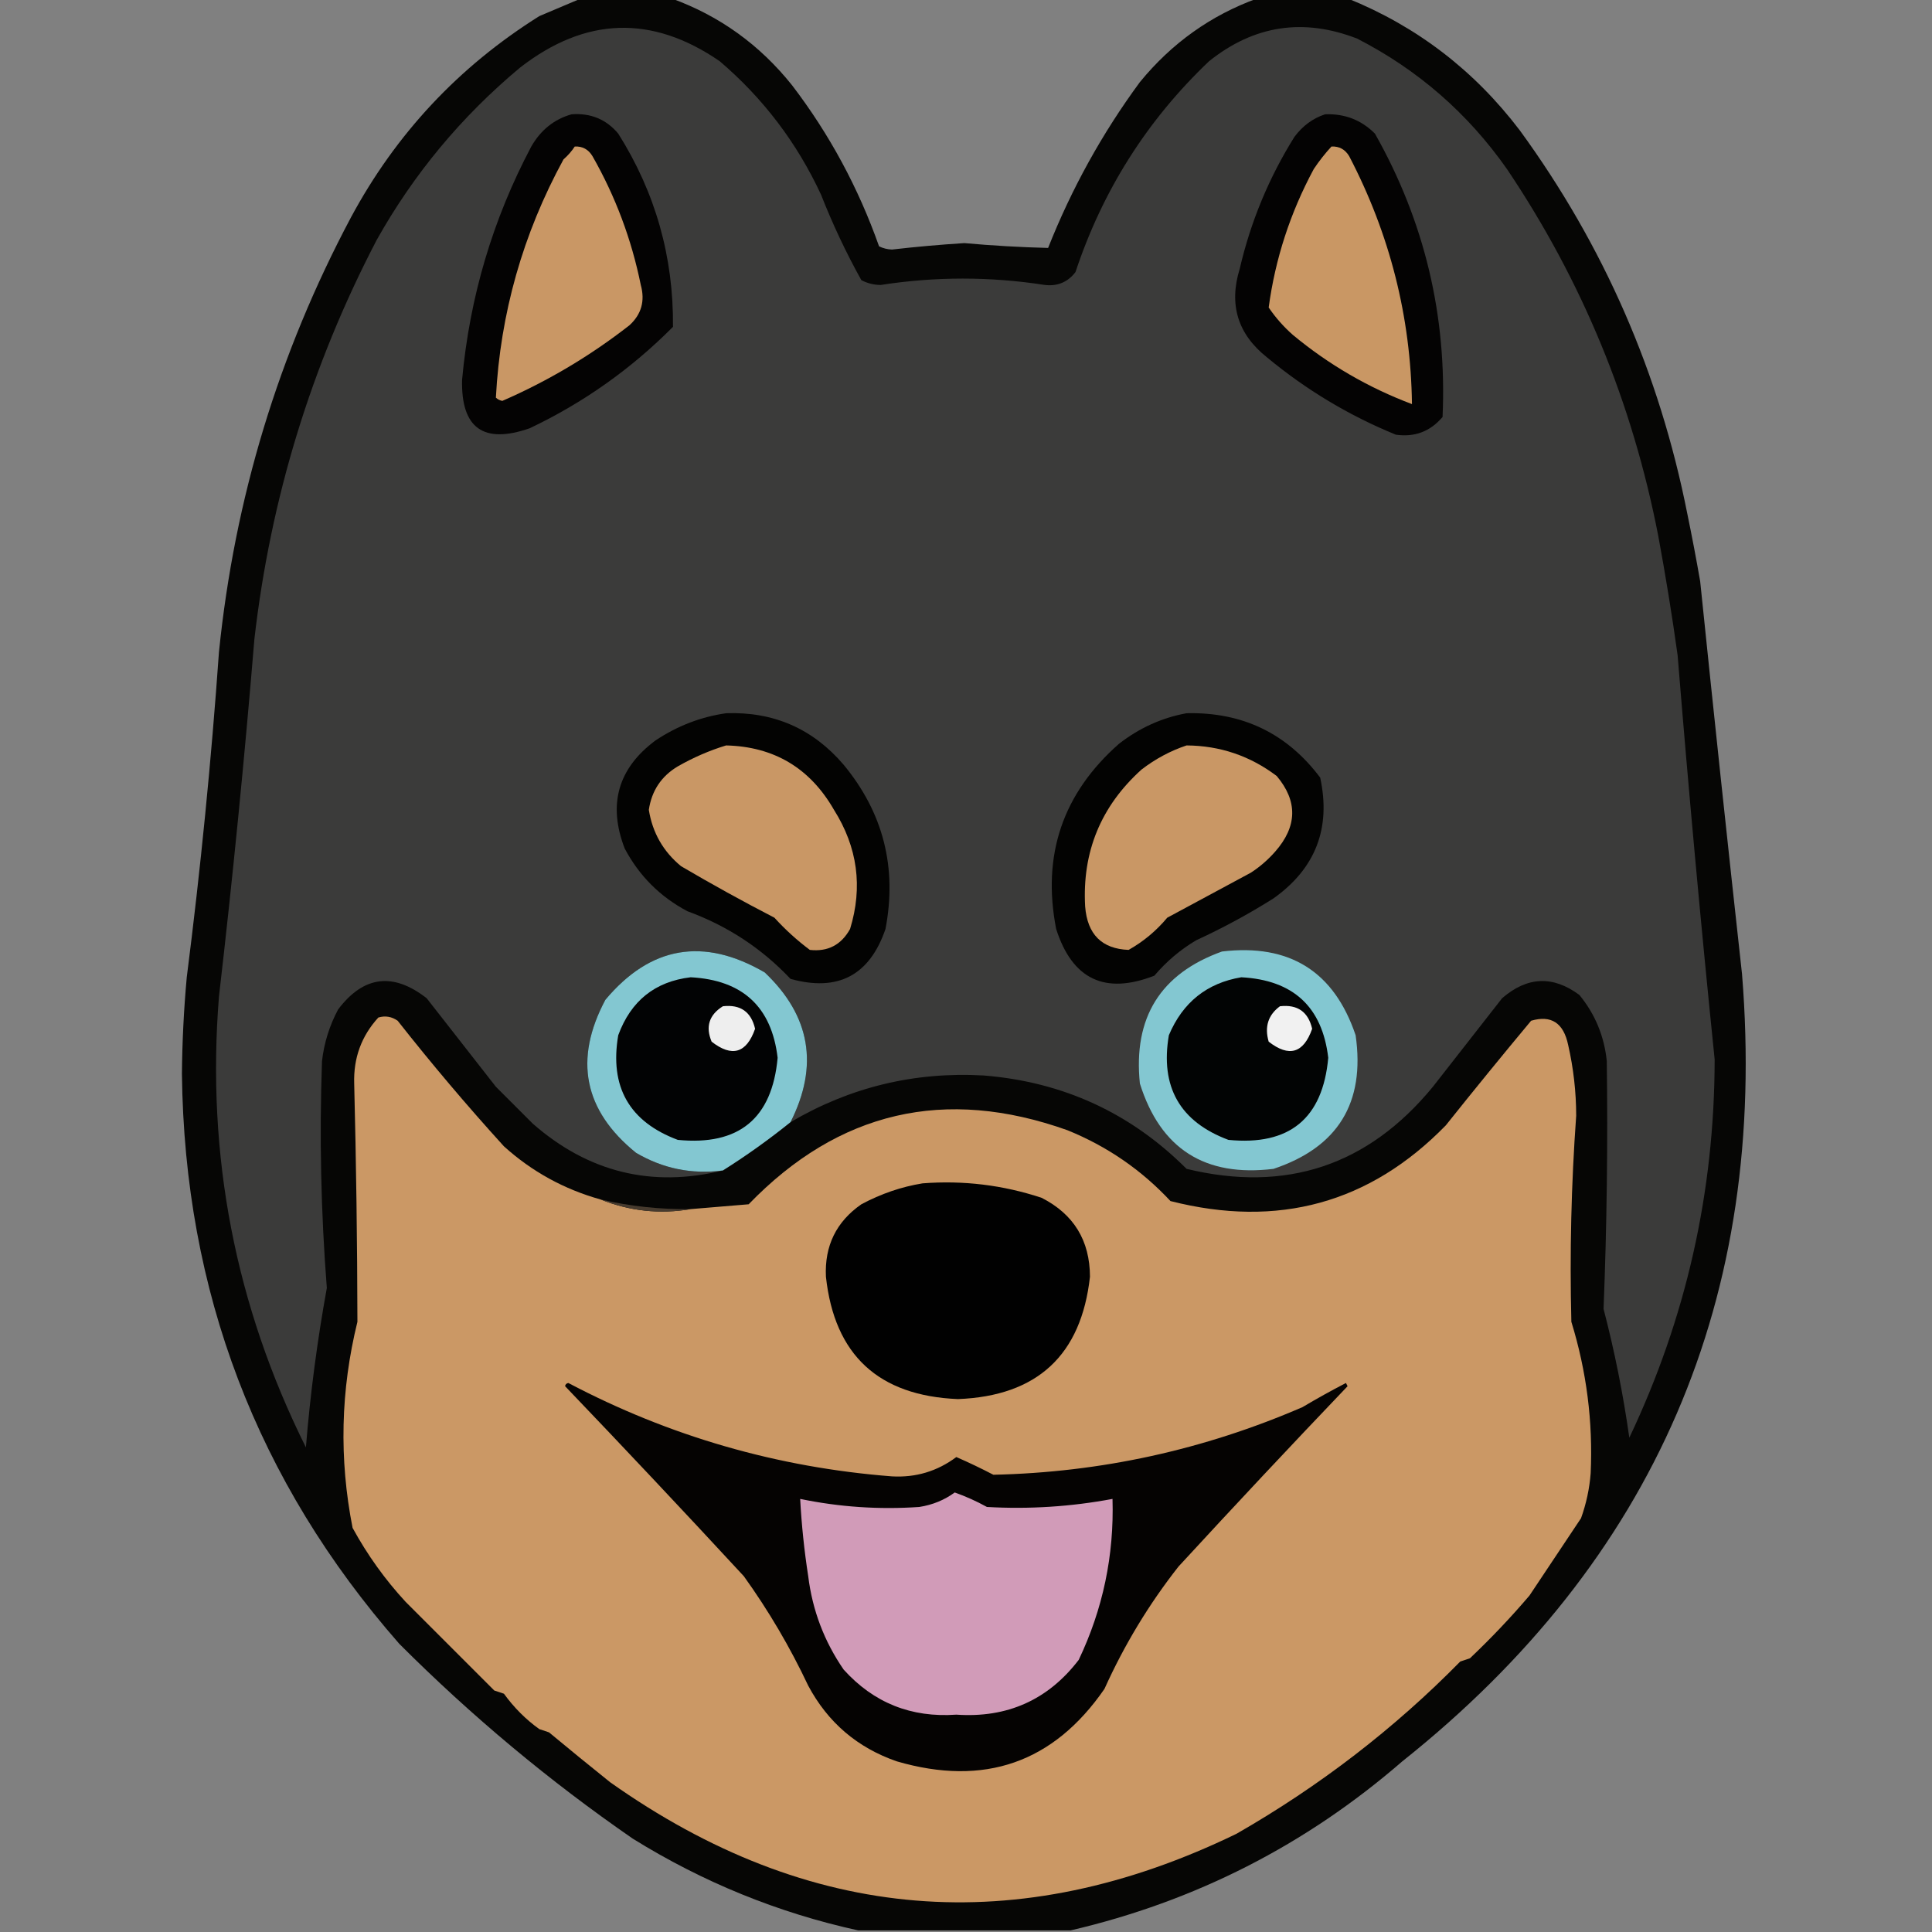 <?xml version="1.0" encoding="UTF-8"?>
<!DOCTYPE svg PUBLIC "-//W3C//DTD SVG 1.1//EN" "http://www.w3.org/Graphics/SVG/1.1/DTD/svg11.dtd">
<svg xmlns="http://www.w3.org/2000/svg" version="1.1" width="600px" height="600px" style="shape-rendering:geometricPrecision; text-rendering:geometricPrecision; image-rendering:optimizeQuality; fill-rule:evenodd; clip-rule:evenodd" xmlns:xlink="http://www.w3.org/1999/xlink">
<rect width="100%" height="100%" fill="#808080" stroke="none"/>
<g><path style="opacity:0.969" fill="#030302" d="M 180.5,-0.5 C 189.833,-0.5 199.167,-0.5 208.5,-0.5C 223.452,4.911 235.952,13.911 246,26.5C 257.586,41.666 266.586,58.333 273,76.5C 274.231,77.108 275.564,77.441 277,77.5C 284.482,76.64 291.982,75.974 299.5,75.5C 308.181,76.284 316.848,76.784 325.5,77C 332.801,58.561 342.301,41.394 354,25.5C 363.91,13.387 376.077,4.72 390.5,-0.5C 399.833,-0.5 409.167,-0.5 418.5,-0.5C 440.005,8.192 457.838,21.858 472,40.5C 498.02,76.178 515.354,115.845 524,159.5C 525.441,166.48 526.774,173.48 528,180.5C 532.18,221.177 536.514,261.844 541,302.5C 549.139,403.021 513.972,484.521 435.5,547C 405.545,572.978 371.212,590.478 332.5,599.5C 310.5,599.5 288.5,599.5 266.5,599.5C 241.615,594.033 218.281,584.533 196.5,571C 170.58,553.093 146.413,532.926 124,510.5C 79.785,460.053 57.285,401.053 56.5,333.5C 56.589,323.479 57.089,313.479 58,303.5C 62.286,269.928 65.619,236.261 68,202.5C 72.845,154.78 86.511,109.78 109,67.5C 122.969,41.529 142.469,20.696 167.5,5C 171.923,3.115 176.256,1.281 180.5,-0.5 Z"/></g>
<g><path style="opacity:1" fill="#3b3b3a" d="M 245.5,348.5 C 254.357,330.952 251.69,315.452 237.5,302C 218.502,290.959 202.002,293.793 188,310.5C 178.136,329.038 181.303,344.872 197.5,358C 205.844,362.926 214.844,364.76 224.5,363.5C 202.39,368.89 182.724,364.056 165.5,349C 161.667,345.167 157.833,341.333 154,337.5C 146.833,328.333 139.667,319.167 132.5,310C 122.065,301.88 112.898,303.047 105,313.5C 102.327,318.519 100.66,323.852 100,329.5C 99.168,353.037 99.668,376.537 101.5,400C 98.518,416.391 96.352,432.891 95,449.5C 73.053,405.428 64.053,358.761 68,309.5C 72.278,272.556 75.944,235.556 79,198.5C 84.014,154.795 96.68,113.461 117,74.5C 128.501,53.99 143.334,36.157 161.5,21C 181.807,5.214 202.473,4.548 223.5,19C 237.008,30.514 247.508,44.347 255,60.5C 258.606,69.677 262.772,78.51 267.5,87C 269.366,87.985 271.366,88.485 273.5,88.5C 290.498,85.857 307.498,85.857 324.5,88.5C 328.433,88.949 331.6,87.616 334,84.5C 342.424,59.131 356.258,37.298 375.5,19C 389.459,7.834 404.793,5.5 421.5,12C 440.33,21.667 455.83,35.167 468,52.5C 491.328,87.18 506.995,125.18 515,166.5C 517.28,178.794 519.28,191.128 521,203.5C 524.394,245.379 528.227,287.213 532.5,329C 532.463,370.191 523.63,409.357 506,446.5C 504.109,433.043 501.442,419.71 498,406.5C 499.017,380.851 499.35,355.185 499,329.5C 498.199,321.765 495.366,314.932 490.5,309C 482.307,302.914 474.307,303.247 466.5,310C 459.333,319.167 452.167,328.333 445,337.5C 424.901,361.977 399.401,370.477 368.5,363C 351.145,345.649 330.145,335.982 305.5,334C 283.996,332.783 263.996,337.616 245.5,348.5 Z"/></g>
<g><path style="opacity:1" fill="#040303" d="M 177.5,35.5 C 183.441,35.055 188.275,37.055 192,41.5C 203.534,59.776 209.201,79.776 209,101.5C 196.01,114.581 181.177,125.081 164.5,133C 150.174,137.99 143.174,132.99 143.5,118C 145.854,92.285 153.02,68.118 165,45.5C 167.952,40.354 172.119,37.02 177.5,35.5 Z"/></g>
<g><path style="opacity:1" fill="#040303" d="M 411.5,35.5 C 417.596,35.252 422.763,37.252 427,41.5C 442.409,68.747 449.409,98.08 448,129.5C 444.18,133.997 439.347,135.83 433.5,135C 418.949,129.057 405.616,121.057 393.5,111C 384.408,103.804 381.574,94.637 385,83.5C 388.407,68.842 394.074,55.175 402,42.5C 404.558,39.076 407.725,36.742 411.5,35.5 Z"/></g>
<g><path style="opacity:1" fill="#c99765" d="M 178.5,45.5 C 180.903,45.393 182.736,46.393 184,48.5C 191.128,60.992 196.128,74.325 199,88.5C 200.369,93.437 199.203,97.604 195.5,101C 183.359,110.49 170.192,118.323 156,124.5C 155.228,124.355 154.561,124.022 154,123.5C 155.381,97.319 162.381,72.652 175,49.5C 176.376,48.295 177.542,46.962 178.5,45.5 Z"/></g>
<g><path style="opacity:1" fill="#c99764" d="M 413.5,45.5 C 415.903,45.393 417.736,46.393 419,48.5C 431.638,72.719 438.138,98.386 438.5,125.5C 424.955,120.395 412.621,113.228 401.5,104C 398.628,101.463 396.128,98.63 394,95.5C 396.037,80.387 400.704,66.054 408,52.5C 409.666,50.004 411.5,47.671 413.5,45.5 Z"/></g>
<g><path style="opacity:1" fill="#030302" d="M 225.5,221.5 C 240.28,220.975 252.447,226.309 262,237.5C 274.308,252.399 278.642,269.399 275,288.5C 270.059,302.928 260.226,308.094 245.5,304C 236.545,294.514 225.878,287.514 213.5,283C 205,278.5 198.5,272 194,263.5C 188.74,249.835 191.907,238.669 203.5,230C 210.299,225.462 217.632,222.628 225.5,221.5 Z"/></g>
<g><path style="opacity:1" fill="#030302" d="M 368.5,221.5 C 385.852,221.094 399.685,227.761 410,241.5C 413.396,257.205 408.562,269.705 395.5,279C 387.819,283.842 379.819,288.175 371.5,292C 366.58,294.916 362.247,298.582 358.5,303C 343.165,308.992 332.998,304.159 328,288.5C 323.53,265.577 330.03,246.41 347.5,231C 353.869,226.053 360.869,222.887 368.5,221.5 Z"/></g>
<g><path style="opacity:1" fill="#c99765" d="M 225.5,231.5 C 240.392,231.865 251.558,238.532 259,251.5C 266.329,263.127 267.996,275.46 264,288.5C 261.254,293.456 257.087,295.623 251.5,295C 247.534,292.036 243.867,288.703 240.5,285C 230.673,279.92 221.006,274.587 211.5,269C 205.966,264.433 202.633,258.599 201.5,251.5C 202.386,245.553 205.386,241.053 210.5,238C 215.367,235.226 220.367,233.059 225.5,231.5 Z"/></g>
<g><path style="opacity:1" fill="#c99765" d="M 368.5,231.5 C 378.905,231.579 388.238,234.746 396.5,241C 403.074,248.824 402.907,256.657 396,264.5C 393.78,267.021 391.28,269.188 388.5,271C 379.833,275.667 371.167,280.333 362.5,285C 359.084,289.087 355.084,292.42 350.5,295C 342.176,294.677 337.676,290.177 337,281.5C 336.055,264.554 341.889,250.388 354.5,239C 358.815,235.678 363.482,233.178 368.5,231.5 Z"/></g>
<g><path style="opacity:1" fill="#83c7d1" d="M 245.5,348.5 C 238.734,353.949 231.734,358.949 224.5,363.5C 214.844,364.76 205.844,362.926 197.5,358C 181.303,344.872 178.136,329.038 188,310.5C 202.002,293.793 218.502,290.959 237.5,302C 251.69,315.452 254.357,330.952 245.5,348.5 Z"/></g>
<g><path style="opacity:1" fill="#83c7d1" d="M 379.5,295.5 C 400.477,293.007 414.31,301.674 421,321.5C 424.018,342.47 415.518,356.303 395.5,363C 374.207,365.615 360.374,356.781 354,336.5C 351.889,316.027 360.389,302.36 379.5,295.5 Z"/></g>
<g><path style="opacity:1" fill="#020304" d="M 214.5,303.5 C 230.631,304.363 239.631,312.696 241.5,328.5C 239.792,347.367 229.458,355.867 210.5,354C 195.427,348.364 189.26,337.53 192,321.5C 195.932,310.812 203.432,304.812 214.5,303.5 Z"/></g>
<g><path style="opacity:1" fill="#020404" d="M 385.5,303.5 C 401.631,304.363 410.631,312.696 412.5,328.5C 410.792,347.367 400.458,355.867 381.5,354C 366.427,348.364 360.26,337.53 363,321.5C 367.317,311.288 374.817,305.288 385.5,303.5 Z"/></g>
<g><path style="opacity:1" fill="#eeeeee" d="M 224.5,312.5 C 229.948,311.886 233.282,314.219 234.5,319.5C 231.834,327.094 227.334,328.427 221,323.5C 219.053,318.842 220.219,315.176 224.5,312.5 Z"/></g>
<g><path style="opacity:1" fill="#f1f1f1" d="M 397.5,312.5 C 402.948,311.886 406.282,314.219 407.5,319.5C 404.834,327.094 400.334,328.427 394,323.5C 392.663,318.872 393.83,315.205 397.5,312.5 Z"/></g>
<g><path style="opacity:1" fill="#cb9865" d="M 186.5,372.5 C 195.587,376.133 204.921,377.133 214.5,375.5C 220.493,375.001 226.493,374.501 232.5,374C 260.447,345.098 293.447,337.432 331.5,351C 343.816,355.991 354.483,363.324 363.5,373C 396.91,381.511 425.41,373.678 449,349.5C 457.714,338.575 466.547,327.742 475.5,317C 481.736,315.167 485.569,317.667 487,324.5C 488.654,331.735 489.488,339.068 489.5,346.5C 487.96,367.814 487.46,389.147 488,410.5C 492.725,425.844 494.725,441.51 494,457.5C 493.632,462.304 492.632,466.97 491,471.5C 485.663,479.538 480.33,487.538 475,495.5C 469.28,502.226 463.113,508.726 456.5,515C 455.5,515.333 454.5,515.667 453.5,516C 432.982,536.866 409.815,554.699 384,569.5C 316.036,602.472 251.203,597.139 189.5,553.5C 183.159,548.423 176.826,543.256 170.5,538C 169.5,537.667 168.5,537.333 167.5,537C 163.308,534.001 159.641,530.334 156.5,526C 155.5,525.667 154.5,525.333 153.5,525C 144.333,515.833 135.167,506.667 126,497.5C 119.599,490.581 114.099,482.914 109.5,474.5C 105.274,453.088 105.774,431.754 111,410.5C 110.952,385.825 110.618,361.159 110,336.5C 109.749,328.581 112.249,321.747 117.5,316C 119.635,315.365 121.635,315.699 123.5,317C 134.025,330.371 145.025,343.371 156.5,356C 165.184,363.842 175.184,369.342 186.5,372.5 Z"/></g>
<g><path style="opacity:1" fill="#010101" d="M 286.5,367.5 C 299.168,366.521 311.502,368.021 323.5,372C 333.462,377.083 338.462,385.25 338.5,396.5C 335.789,420.875 322.122,433.542 297.5,434.5C 272.816,433.477 259.15,420.81 256.5,396.5C 256.042,386.917 259.709,379.417 267.5,374C 273.59,370.738 279.924,368.571 286.5,367.5 Z"/></g>
<g><path style="opacity:1" fill="#463a2e" d="M 186.5,372.5 C 195.702,374.624 205.035,375.624 214.5,375.5C 204.921,377.133 195.587,376.133 186.5,372.5 Z"/></g>
<g><path style="opacity:1" fill="#050302" d="M 175.5,430.5 C 175.56,429.957 175.893,429.624 176.5,429.5C 207.961,446.075 241.461,455.742 277,458.5C 284.407,458.92 291.073,456.92 297,452.5C 300.894,454.197 304.727,456.03 308.5,458C 341.801,457.272 373.801,450.272 404.5,437C 408.919,434.373 413.419,431.873 418,429.5C 418.167,429.833 418.333,430.167 418.5,430.5C 400.817,449.016 383.317,467.683 366,486.5C 356.826,498.169 349.159,510.836 343,524.5C 327.184,547.429 305.684,554.929 278.5,547C 266.263,542.764 257.097,534.93 251,523.5C 245.342,511.508 238.675,500.175 231,489.5C 212.634,469.636 194.134,449.969 175.5,430.5 Z"/></g>
<g><path style="opacity:1" fill="#d19bb8" d="M 296.5,463.5 C 299.93,464.714 303.264,466.214 306.5,468C 319.602,468.748 332.602,467.915 345.5,465.5C 346.022,483.059 342.522,499.726 335,515.5C 325.473,527.926 312.806,533.592 297,532.5C 282.985,533.499 271.319,528.833 262,518.5C 255.971,509.748 252.304,500.081 251,489.5C 249.763,481.536 248.93,473.536 248.5,465.5C 260.713,468.029 273.046,468.862 285.5,468C 289.619,467.356 293.285,465.856 296.5,463.5 Z"/></g>
</svg>
